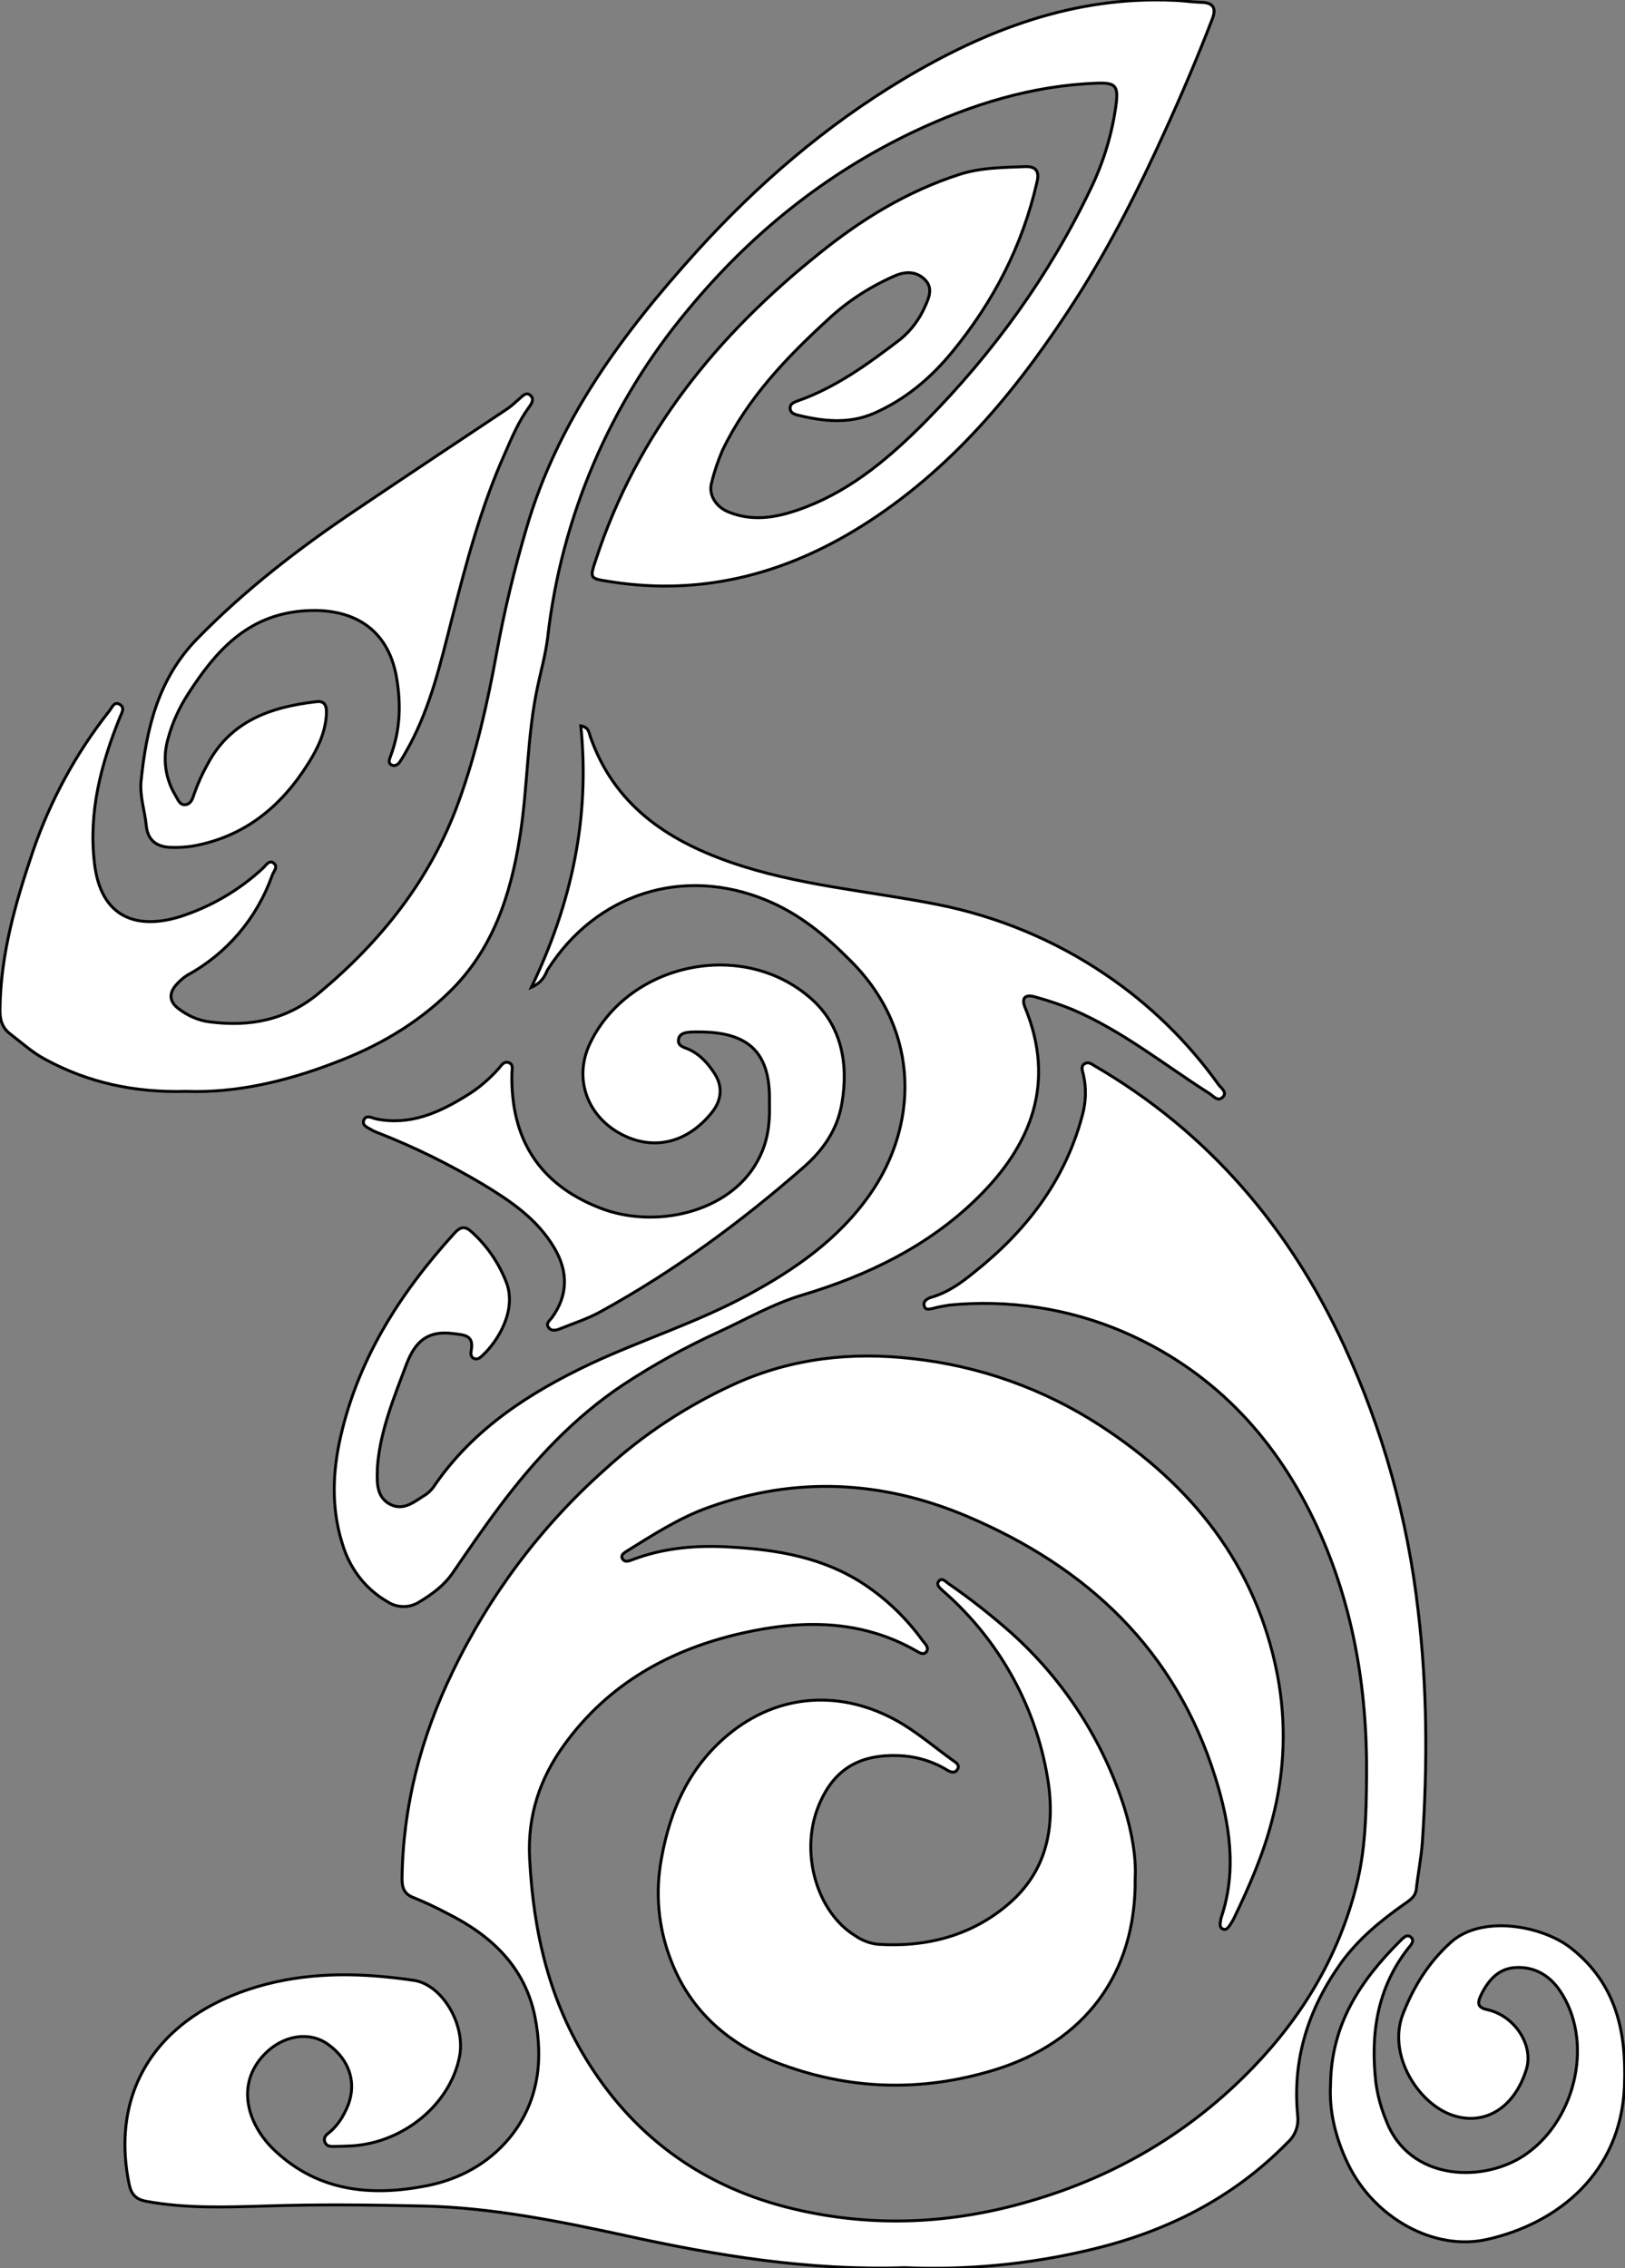 <?xml version="1.0" encoding="utf-8"?>
<!-- Generator: Adobe Illustrator 24.1.0, SVG Export Plug-In . SVG Version: 6.00 Build 0)  -->
<svg version="1.1" id="图层_1" xmlns="http://www.w3.org/2000/svg" xmlns:xlink="http://www.w3.org/1999/xlink" x="0px" y="0px"
	 viewBox="0 0 559 780" style="enable-background:new 0 0 559 780;" xml:space="preserve">
<rect x="0" y="0" width="559" height="780" fill="#808080" stroke="none"/>
<style type="text/css">
	.st0{fill:#FFFFFF;stroke:#000000;stroke-miterlimit:10;}
</style>
<g>
	<path id="X66FFFFM1Color16_4_" class="st0" d="M311.2,779.8c-32.7,1.1-64.4-4.1-95.9-11c-23.1-5-46.3-9.7-70-10.2
		c-18-0.4-36-0.6-54,0c-13.6,0.4-27.3,0.9-40.9-1.6c-4-0.7-5.4-2.7-6.1-6.5c-6.7-34.2,12.6-59.2,47.4-68.2
		c16.8-4.3,33.7-3.8,50.6-1.3c9.8,1.4,17.9,15.2,15.8,26.1c-3.1,16.3-19,29.6-36.8,30.8c-2,0.1-4,0.2-6,0.2c-1.3,0-2.8,0.2-3.5-1.4
		s0.4-2.6,1.5-3.4c2.3-1.9,4.1-4.4,5.4-7.1c4.5-8.6,2.2-17.5-6-23.3c-6.4-4.5-15.4-3-21.7,3.5c-10.1,10.4-5.9,24.3,3.6,33.2
		c15,14.1,33.3,15.8,52.4,12c11-2.2,20.8-7.5,28.1-16.2c10.2-12.3,11.9-26.9,8.9-42c-3.5-17.2-15.2-28-30.3-35.5
		c-3.7-2-7.4-3.7-11.3-5.3c-3.3-1.2-4.1-3.3-4.1-6.5c0.3-25.1,6.5-48.7,17.4-71.2c12.7-26.4,30.4-50,52.2-69.4
		c13.4-12.3,28.7-22.3,45.3-29.8c19.2-8.6,39.6-10.9,60.6-8.5c23.1,2.5,45.3,10.4,64.8,23.1c31.5,20.5,53.5,48,60.8,85.5
		c3.2,16.6,2.6,33.7-1.8,50.1c-3,11.7-7.8,22.7-13,33.5c-0.4,0.9-1,1.8-1.5,2.6c-0.6,0.8-1.2,1.8-2.3,1.4c-1.4-0.5-1.1-1.9-0.9-3
		c0-0.3,0.1-0.7,0.2-1c5.5-16.3,2.9-32.4-2-48.1c-13.7-43.9-44-72.3-85.5-89.9c-29.1-12.3-58.8-13.8-88.7-3.1
		c-10.2,3.6-19.4,9.6-28.6,15.3c-0.9,0.6-1.8,1.3-1.2,2.4c0.9,1.5,2.4,0.7,3.6,0.3c10.8-4.1,22.1-5,33.5-4.3
		c16.3,0.9,32.2,3.6,46.2,12.9c7.8,5.2,14.5,11.7,20,19.3c0.8,1.1,2.4,2.4,1.2,3.9c-1,1.2-2.5,0.1-3.6-0.5
		c-19-10.8-39.3-10.6-59.7-6c-24.8,5.6-46,17.4-61.2,38.4c-8.4,11.6-12.7,24.4-11.9,39.2c1.3,25.3,6.8,49.1,20.5,70.6
		c16.6,26.2,40.4,42.7,70.3,49.8c27.3,6.5,54.5,5.2,81.4-2.7c29.6-8.6,55.3-23.8,76.6-45.9c17-17.6,29.4-38.2,35.5-62.2
		c3.2-12.3,3.5-25,3.6-37.7c0.3-30.9-4.8-60.8-18.3-88.8c-14.1-29.2-35.6-51.5-65.6-64.4c-18.8-8-39.3-11.1-59.7-9.1
		c-1.8,0.3-3.6,0.6-5.4,1.1c-1.1,0.2-2.6,0.8-3.1-0.6c-0.7-1.9,1.1-2.8,2.4-3.2c5.6-1.6,10.2-4.9,14.6-8.5
		c17.8-14.1,31.2-31.3,37.2-53.6c1.4-4.8,1.6-9.9,0.4-14.8c-0.3-1.2-0.9-2.7,0.7-3.5c1.2-0.6,2.2,0.2,3.2,0.8
		c39,22.7,67,55.5,85.8,96.1c13.3,28.8,21.9,59.5,25.5,91c3.2,26.6,3.3,53.2,1.5,79.8c-0.4,5.5-1.5,10.9-2.1,16.3
		c-0.3,2.7-2.5,3.9-4.3,5.2c-8.1,5.7-15.6,11.9-21.5,20c-11.3,15.8-16.9,33.2-15,52.6c0.4,3.5-0.8,6.9-3.5,9.3
		c-19,19.4-42.2,30.9-68.5,37C353.7,778.7,332.4,780.7,311.2,779.8z"/>
	<path id="X66FFFFM1Color16_3_" class="st0" d="M64.2,375.3c-18,0.5-33.9-3-48.8-11.1c-4.3-2.3-7.9-5.6-11.7-8.5
		c-3-2.2-3.8-5.1-3.7-8.7c0.2-19,5.4-36.8,11.4-54.5c6-17.4,14.8-33.6,26.2-48c1-1.2,1.6-3.5,3.7-2.2c1.8,1.2,0.5,2.9-0.1,4.5
		c-6.5,16.1-10.8,32.6-8.7,50.1c2.2,18.8,14.6,22.8,29.2,18.4c10.7-3.4,20.5-9.1,28.7-16.7c1.1-1,2.1-2.9,3.6-1.9
		c1.9,1.3,0.1,2.9-0.4,4.4c-5.2,14.6-15.5,26.8-29.1,34.2c-1.6,1-2.9,2.2-4.1,3.6c-2.3,2.8-2.1,5.5,0.8,7.8
		c3.2,2.5,6.9,4.2,10.9,4.7c13.8,1.8,26.4-0.6,37.5-9.8c21.5-17.9,38.5-39.2,48.1-65.7c6.1-16.8,10-34.1,13.2-51.7
		c2.6-14.2,6-28.3,10.1-42.2c10.8-37.4,33.3-67.5,58.8-95.7c20.8-22.9,44.1-43,70.8-59c28.6-17.1,59-28.7,93.1-27.2
		c3.2,0.1,6.3,0.6,9.5,0.7c4.2,0.1,5.3,2,3.8,5.8c-5,13-10.5,25.9-16.3,38.6c-8.9,19.6-18.6,38.8-30.1,56.9
		c-19.1,29.9-41.3,57.4-71.5,77.1c-27.1,17.7-56.7,26-89.3,20.8c-7-1.1-7-1-4.8-7.6c14.2-43.4,41.7-77.2,76.9-105.3
		C296.5,75.3,312.1,65.8,330,60c7.4-2.4,15.1-2.4,22.7-2.7c3.5-0.1,5,1.4,4,5.4c-5,21.9-15,41.1-29.2,58.4c-7.4,9-16.1,16.3-26.8,21
		c-8.7,3.8-17.6,2.8-26.5,0.6c-1.1-0.3-2.3-0.8-2.4-2.2c-0.1-1.7,1.3-2.1,2.5-2.6c13.2-4.6,24.4-12.8,35.4-21.2
		c3.8-3.1,6.7-7.1,8.6-11.5c1.4-3.1,2.7-6.4-0.3-9.2s-6.6-2.7-10.3-1.1c-8.4,3.7-16.2,8.7-22.9,15c-14.3,13.1-27.6,27-36.2,44.8
		c-1.6,3.7-2.9,7.5-3.8,11.3c-1.2,4.3,1.6,8.4,5.9,10.1c9.2,3.7,18.1,1.5,26.7-1.8c16.2-6.3,29.1-17.4,41.1-29.5
		c23.2-23.5,42.4-50,56.7-79.9c4.5-9.3,7.5-19.3,8.8-29.5c0.7-6-0.5-7-6.6-6.8c-22.3,0.8-43.3,7.3-63.3,16.8
		c-30.4,14.5-56,35.2-77.4,61.1c-26.8,32-43.6,71.2-48.3,112.7c-0.7,5.6-2.2,11.1-3.4,16.6c-3.7,17-3.4,34.4-6.1,51.6
		c-3.2,20.4-9.4,39.4-24.6,54c-11.2,10.9-24.6,18.6-39.3,24.1C98.4,371.9,81.1,375.9,64.2,375.3z"/>
	<path id="X66FFFFM1Color16_2_" class="st0" d="M182.8,339.5c13.9-29,20.2-58.4,17-89.9c2.8,0.5,2.8,2.4,3.3,3.8
		c8.1,23.1,25.9,35.3,47.9,43c23.1,8.1,47.5,9.9,71.3,14.6c20.8,4.1,40.6,12.3,58.1,24.2c15.1,10.2,28.2,23,38.8,37.8
		c0.9,1.2,3,2.6,1.5,4.2c-1.7,1.8-3.2-0.2-4.7-1.2c-15.6-9.9-30-21.6-47.2-28.9c-4.2-1.7-8.4-3.1-12.8-4.3c-3-0.9-4.8,0.1-3.4,3.6
		c10.7,25.9,2.2,47.4-16.4,65.6c-16.8,16.5-37.7,26.6-60.1,33.3c-10.1,3-19.3,8.3-28.8,12.7c-11.4,5.2-22.3,11.2-32.8,18.1
		c-17,11.3-30.7,26-42.8,42.2c-5.5,7.3-10.7,14.9-15.9,22.5c-3,4.4-7.1,7.4-11.6,10.1c-3.3,2.1-7.6,2.1-10.9-0.1
		c-7.2-4.1-12.5-10.8-15.1-18.6c-4-11.8-4-23.8-1.5-36c5.9-28.1,20.6-51.2,39.6-72.1c1.9-2.1,3.5-2.7,5.8-0.6
		c5.4,4.8,9.5,10.8,12.1,17.5c3.6,9.4-2.7,20-8.2,25.1c-0.8,0.8-1.8,1.6-3.1,1c-1-0.6-1-1.7-0.8-2.7c0.9-5.1-1.9-5.3-6.1-5.8
		c-8.9-1.2-13.2,2.7-16.2,10.6c-4.2,11.2-8.8,22.3-9.9,34.4c-0.1,0.8-0.1,1.7-0.1,2.5c-0.2,4.5,0.1,9.1,4.6,11.3
		c4.7,2.3,8.5-1.3,12.3-3.6c1.2-0.9,2.2-2,3-3.3c13.5-19.4,32.5-31.6,53.4-41.5c17.8-8.3,36.6-14.2,54-23.6
		c16.3-8.8,31.3-19.2,42.1-34.6c16.3-23.1,18-55.8-6.5-80.3c-8.5-8.6-17.6-16.2-29-20.9c-28.6-11.9-58.7-2.4-75.4,24
		C187.4,335.7,186.4,337.9,182.8,339.5z"/>
	<path id="X7FF9FFM2Gra1OT7" class="st0" d="M390.5,645.9c0.4,32.8-17.4,56.4-48.4,65.9c-25.5,7.8-50.7,6.9-75.4-2.7
		c-17-6.7-29.8-18.4-36.2-35.8c-4.1-10.9-5.1-22.6-3-34c3.1-17.5,10.1-32.7,24.4-43.9c18.3-14.2,40.3-13.7,58.8-2.4
		c6,3.7,11.3,8.2,17,12.3c1,0.7,2.6,1.6,1.7,3.1c-1,1.7-2.6,0.9-3.9,0.1c-5.2-3.1-11.1-4.7-17.1-4.8c-13.5-0.3-22.1,5.3-27,17.8
		c-6.2,15.8-0.4,36,12.7,44.1c2.3,1.6,5,2.7,7.9,3c16.8,1.1,32.4-3,45.1-14c14.1-12.2,16.2-28.6,12.8-45.8
		c-4.5-23.6-16.7-45-34.7-61c-0.2-0.2-0.5-0.4-0.8-0.7c-0.9-0.9-2.5-2-1.5-3.3c1.1-1.5,2.4,0.1,3.4,0.8c7.7,5.3,15,11.1,22,17.3
		c17.9,16.2,31.2,36.8,38.5,59.8C389.4,630.1,390.9,638.8,390.5,645.9z"/>
	<path id="X66FFFFM1Color16_1_" class="st0" d="M264.7,379.8v-2.5c-0.1-17.9-10-23-27-22.4c-1.8,0.1-4,0.4-4.3,2.6s1.8,2.6,3.2,3.2
		c4,1.7,6.8,4.8,9.1,8.3c3,4.5,2.6,9.2-0.7,13.4c-8,10.1-19,13.2-29.7,8.4c-13-5.9-18.5-19.7-12.1-32.5c13.4-27.1,52.2-35.6,75.7-15
		c10.5,9.2,13.1,22.3,10.7,36.2c-1.6,9.2-6.6,16.2-13.4,22.1c-21.5,18.8-44.4,35.6-69.5,49.4c-4.5,2.5-9.5,4.1-14.2,6
		c-1.2,0.5-2.8,0.8-3.7-0.4c-1.2-1.4,0.2-2.4,1-3.4c5.7-7.8,5.7-16,0.8-24.2c-5.9-9.9-15-16-24.4-21.7
		c-11.6-6.9-23.7-12.9-36.3-17.8c-0.6-0.2-1.2-0.5-1.8-0.8c-1.4-0.9-3.6-1.5-3-3.4c0.8-2.2,2.9-0.8,4.4-0.5
		c11.7,2.3,21.6-2.2,31.1-8.1c4.1-2.5,7.8-5.7,11-9.3c0.9-1.1,1.9-2.7,3.6-1.9c1.5,0.7,0.9,2.3,0.9,3.6
		c-0.5,22.3,9.2,38.1,30.3,46.3c18.9,7.4,44.3,1.6,54-15.8C263.5,394,264.9,388.5,264.7,379.8z"/>
	<path id="X66FFFFM1Color16" class="st0" d="M457.7,717c0.2-21.1,10.5-36.1,23.9-49.5c1-1,2.4-2.6,3.8-1.3s-0.2,2.8-1,3.8
		c-10.7,13.7-13,29.5-11.1,46.2c0.6,4.4,1.8,8.8,3.5,12.9c8,21.3,34.2,21.7,48.4,11.5c17.5-12.5,22.9-39.4,11.3-56.2
		c-3.7-5.4-9-8.2-15.3-7.8c-5.8,0.4-9.3,4.4-11.8,9.6c-1.3,2.8-1,4.2,2.3,4.9c9.4,2.1,15.9,12.2,13.4,20.4
		c-4.1,13.5-14.5,19.6-25.4,15.9c-11.9-4-22.5-20.8-17.1-34.8c3.7-9.5,8.8-17.7,16.4-24.6c10.8-9.8,31.8-5.7,41.4,1.9
		c15.7,12.3,19.2,29.1,18.4,47.7c-1.3,29.5-22.7,47-47.3,52.5c-18.3,4.1-38.9-7.5-47.8-26C459.4,735.2,457.2,725.9,457.7,717z"/>
	<path id="XFF0007M2Gra5OT3" class="st0" d="M48.5,268.9c1.8-18.1,5.8-35.3,19.2-49.1c16.4-16.8,34.8-31,54.1-44
		c17.5-11.8,35.1-23.5,52.7-35.2c1.5-1,2.8-2.3,4.2-3.5c1.1-0.9,2.3-2.5,3.8-1.1c1.4,1.3,0.3,2.9-0.5,4c-3.6,4.9-5.9,10.4-8.3,15.9
		c-8.3,18.5-13.4,38-18.4,57.5c-3.7,14.5-7.1,29.1-14.2,42.5c-1.1,2-2.2,4.1-3.5,6c-0.6,1-1.8,1.8-3,1.1s-0.6-2-0.2-3.1
		c3.3-8.8,3.6-17.7,2-27c-3-17.1-15.5-24.2-32.4-22.8c-19,1.6-29.8,13.8-39.2,28.4c-3.2,4.9-5.6,10.2-7.1,15.9
		c-1.8,6.5-0.8,13.5,2.7,19.2c0.8,1.3,1.4,3.4,3.5,3.1c1.9-0.3,2.4-2.2,2.9-3.7c1.2-3.4,2.7-6.8,4.5-10
		c7.9-15.1,21.9-19.9,37.5-21.7c3-0.4,3.6,1.5,3.5,4.1c-0.3,6.4-3,12-6.3,17.2C96.7,277.4,84,287.9,66,291c-2.3,0.3-4.7,0.5-7,0.4
		c-5-0.1-8.2-2.3-8.7-7.6C49.8,278.8,48.1,274,48.5,268.9z"/>
</g>
</svg>
